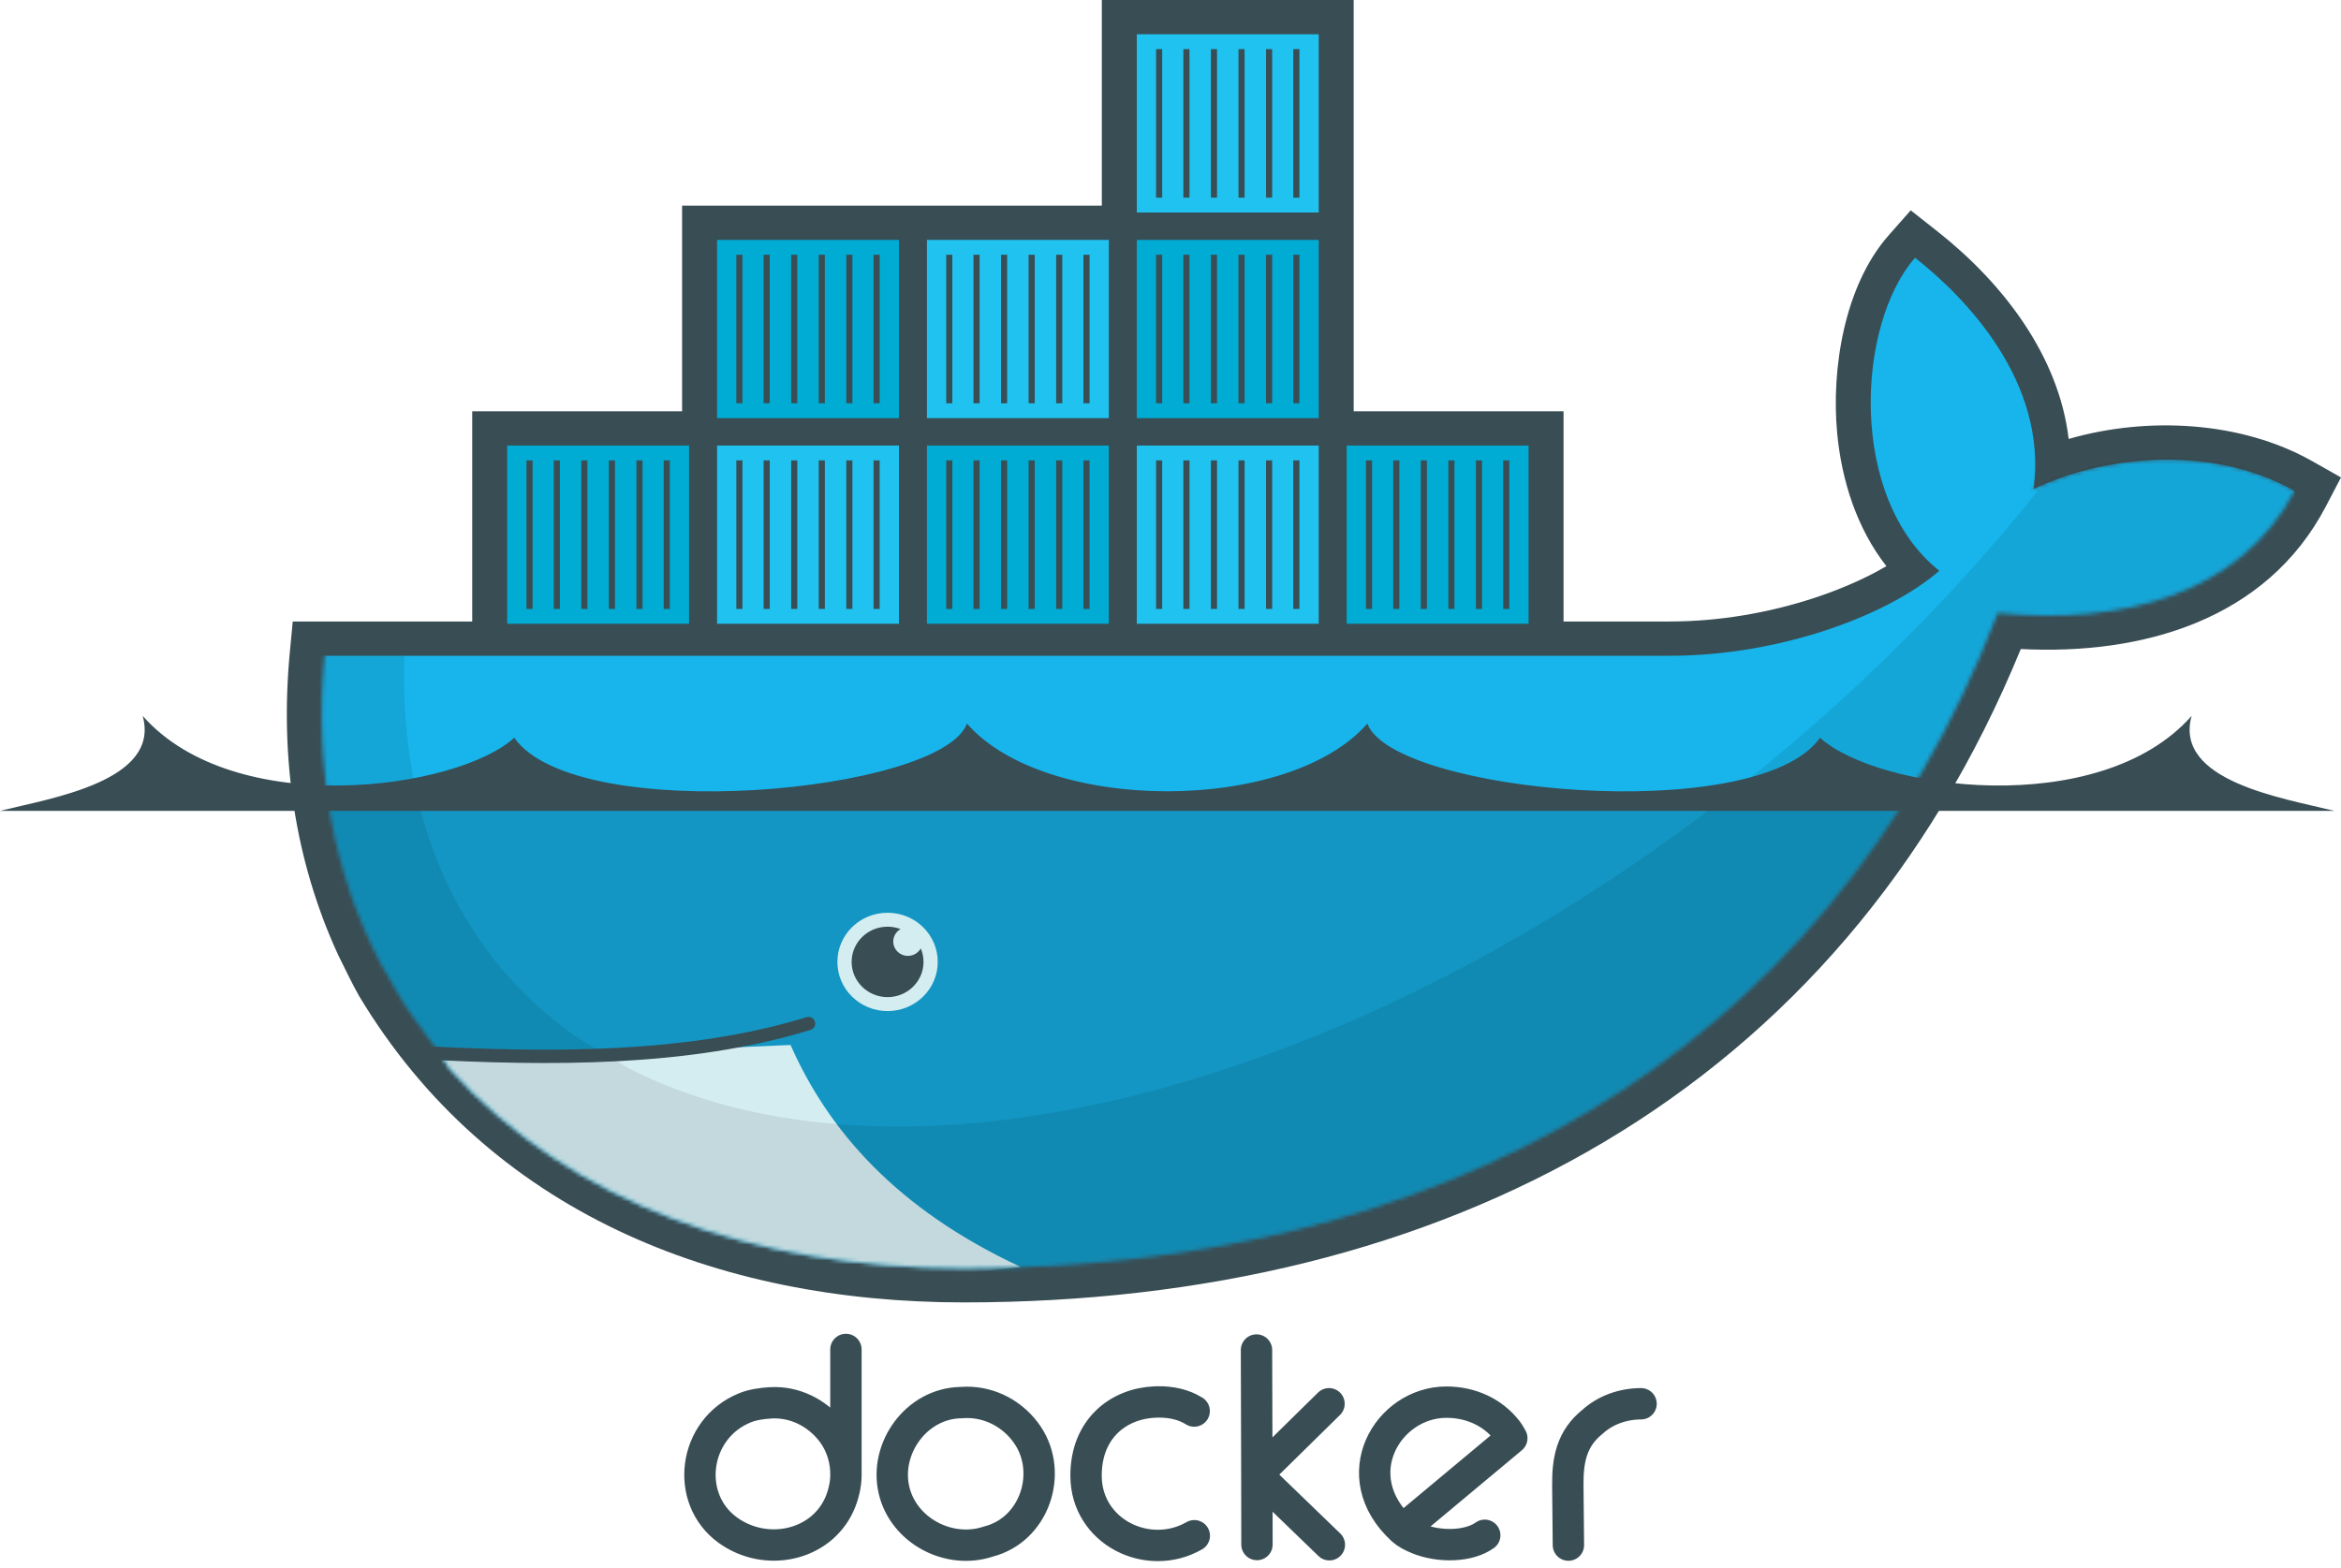 <svg width="597" height="400" viewBox="0 0 597 400" fill="none" xmlns="http://www.w3.org/2000/svg">
<path d="M345.215 104.915H398.736V158.54H425.798C438.295 158.54 451.149 156.358 462.984 152.428C468.799 150.495 475.327 147.805 481.063 144.423C473.508 134.755 469.65 122.546 468.515 110.513C466.973 94.146 470.341 72.842 481.643 60.032L487.269 53.654L493.973 58.936C510.853 72.228 525.048 90.8 527.55 111.973C547.874 106.113 571.736 107.499 589.65 117.633L597 121.79L593.132 129.19C577.981 158.173 546.307 167.151 515.34 165.562C469.002 278.683 368.119 332.238 245.799 332.238C182.604 332.238 124.624 309.084 91.608 254.129C89.672 250.716 88.014 247.146 86.256 243.64C75.096 219.45 71.389 192.95 73.904 166.472L74.658 158.541H120.425V104.916H173.946V52.458H280.988V0H345.214L345.215 104.915Z" fill="#394D54"/>
<mask id="mask0_41_1838" style="mask-type:luminance" maskUnits="userSpaceOnUse" x="82" y="4" width="504" height="320">
<path d="M177.889 4.587V110.118H126.395V162.884H83.282C83.099 164.411 82.951 165.942 82.8 167.472C80.106 196.22 85.226 222.733 96.99 245.402L100.94 252.356C103.308 256.524 106.069 260.438 108.986 264.257C111.9 268.071 112.932 270.182 114.765 272.716C145.869 306.981 192.236 323.474 245.767 323.474C364.317 323.474 464.928 271.998 509.455 156.36C541.046 159.537 571.35 151.597 585.16 125.174C563.161 112.731 534.887 116.719 518.598 124.743L561.754 4.587L393.228 110.118H339.393V4.587H177.889Z" fill="white"/>
</mask>
<g mask="url(#mask0_41_1838)">
<path d="M289.909 8.741H336.295V54.206H289.909V8.741Z" fill="#20C2EF"/>
<path d="M295.605 50.417V12.528ZM302.561 50.417V12.528ZM309.587 50.417V12.528ZM316.617 50.417V12.528ZM323.646 50.417V12.528ZM330.6 50.417V12.528Z" fill="black"/>
<path d="M295.605 50.417V12.528M302.561 50.417V12.528M309.587 50.417V12.528M316.617 50.417V12.528M323.646 50.417V12.528M330.6 50.417V12.528" stroke="#394D54" stroke-width="1.56"/>
<path d="M343.431 54.204H389.816V8.741H343.431V54.204Z" fill="#00ACD3"/>
<path d="M349.126 12.529V50.419ZM356.082 12.529V50.419ZM363.108 12.529V50.419ZM370.138 12.529V50.419ZM377.167 12.529V50.419ZM384.122 12.529V50.419Z" fill="black"/>
<path d="M349.126 12.529V50.419M356.082 12.529V50.419M363.108 12.529V50.419M370.138 12.529V50.419M377.167 12.529V50.419M384.122 12.529V50.419" stroke="#394D54" stroke-width="1.56"/>
<path d="M75.825 61.2H122.211V106.663H75.825V61.2Z" fill="#00ACD3"/>
<path d="M75.825 113.657H122.211V159.123H75.825V113.657Z" fill="#20C2EF"/>
<path d="M81.52 102.875V64.986ZM88.477 102.875V64.986ZM95.503 102.875V64.986ZM102.533 102.875V64.986ZM109.561 102.875V64.986ZM116.516 102.875V64.986Z" fill="black"/>
<path d="M81.52 102.875V64.986M88.477 102.875V64.986M95.503 102.875V64.986M102.533 102.875V64.986M109.561 102.875V64.986M116.516 102.875V64.986" stroke="#394D54" stroke-width="1.56"/>
<path d="M81.52 155.333V117.444ZM88.477 155.333V117.444ZM95.503 155.333V117.444ZM102.533 155.333V117.444ZM109.561 155.333V117.444ZM116.516 155.333V117.444Z" fill="black"/>
<path d="M81.52 155.333V117.444M88.477 155.333V117.444M95.503 155.333V117.444M102.533 155.333V117.444M109.561 155.333V117.444M116.516 155.333V117.444" stroke="#394D54" stroke-width="1.56"/>
<path d="M129.346 159.12H175.732V113.657H129.346V159.12Z" fill="#00ACD3"/>
<path d="M129.346 106.664H175.732V61.198H129.346V106.664Z" fill="#20C2EF"/>
<path d="M135.042 117.445V155.335ZM141.998 117.445V155.335ZM149.024 117.445V155.335ZM156.054 117.445V155.335ZM163.083 117.445V155.335ZM170.038 117.445V155.335Z" fill="black"/>
<path d="M135.042 117.445V155.335M141.998 117.445V155.335M149.024 117.445V155.335M156.054 117.445V155.335M163.083 117.445V155.335M170.038 117.445V155.335" stroke="#394D54" stroke-width="1.56"/>
<path d="M135.042 64.987V102.877ZM141.998 64.987V102.877ZM149.024 64.987V102.877ZM156.054 64.987V102.877ZM163.083 64.987V102.877ZM170.038 64.987V102.877Z" fill="black"/>
<path d="M135.042 64.987V102.877M141.998 64.987V102.877M149.024 64.987V102.877M156.054 64.987V102.877M163.083 64.987V102.877M170.038 64.987V102.877" stroke="#394D54" stroke-width="1.56"/>
<path d="M182.867 61.2H229.253V106.663H182.867V61.2Z" fill="#00ACD3"/>
<path d="M182.867 113.657H229.253V159.123H182.867V113.657Z" fill="#20C2EF"/>
<path d="M188.562 102.875V64.986ZM195.519 102.875V64.986ZM202.545 102.875V64.986ZM209.575 102.875V64.986ZM216.603 102.875V64.986ZM223.558 102.875V64.986Z" fill="black"/>
<path d="M188.562 102.875V64.986M195.519 102.875V64.986M202.545 102.875V64.986M209.575 102.875V64.986M216.603 102.875V64.986M223.558 102.875V64.986" stroke="#394D54" stroke-width="1.56"/>
<path d="M188.562 155.333V117.444ZM195.519 155.333V117.444ZM202.545 155.333V117.444ZM209.575 155.333V117.444ZM216.603 155.333V117.444ZM223.558 155.333V117.444Z" fill="black"/>
<path d="M188.562 155.333V117.444M195.519 155.333V117.444M202.545 155.333V117.444M209.575 155.333V117.444M216.603 155.333V117.444M223.558 155.333V117.444" stroke="#394D54" stroke-width="1.56"/>
<path d="M236.388 159.12H282.774V113.657H236.388V159.12Z" fill="#00ACD3"/>
<path d="M236.388 106.664H282.774V61.198H236.388V106.664Z" fill="#20C2EF"/>
<path d="M242.084 117.445V155.335ZM249.04 117.445V155.335ZM256.066 117.445V155.335ZM263.096 117.445V155.335ZM270.125 117.445V155.335ZM277.079 117.445V155.335Z" fill="black"/>
<path d="M242.084 117.445V155.335M249.04 117.445V155.335M256.066 117.445V155.335M263.096 117.445V155.335M270.125 117.445V155.335M277.079 117.445V155.335" stroke="#394D54" stroke-width="1.56"/>
<path d="M242.084 64.987V102.877ZM249.04 64.987V102.877ZM256.066 64.987V102.877ZM263.096 64.987V102.877ZM270.125 64.987V102.877ZM277.079 64.987V102.877Z" fill="black"/>
<path d="M242.084 64.987V102.877M249.04 64.987V102.877M256.066 64.987V102.877M263.096 64.987V102.877M270.125 64.987V102.877M277.079 64.987V102.877" stroke="#394D54" stroke-width="1.56"/>
<path d="M289.909 61.2H336.295V106.663H289.909V61.2Z" fill="#00ACD3"/>
<path d="M289.909 113.657H336.295V159.123H289.909V113.657Z" fill="#20C2EF"/>
<path d="M295.605 102.875V64.986ZM302.561 102.875V64.986ZM309.587 102.875V64.986ZM316.617 102.875V64.986ZM323.646 102.875V64.986ZM330.6 102.875V64.986Z" fill="black"/>
<path d="M295.605 102.875V64.986M302.561 102.875V64.986M309.587 102.875V64.986M316.617 102.875V64.986M323.646 102.875V64.986M330.6 102.875V64.986" stroke="#394D54" stroke-width="1.56"/>
<path d="M295.605 155.333V117.444ZM302.561 155.333V117.444ZM309.587 155.333V117.444ZM316.617 155.333V117.444ZM323.646 155.333V117.444ZM330.6 155.333V117.444Z" fill="black"/>
<path d="M295.605 155.333V117.444M302.561 155.333V117.444M309.587 155.333V117.444M316.617 155.333V117.444M323.646 155.333V117.444M330.6 155.333V117.444" stroke="#394D54" stroke-width="1.56"/>
<path d="M343.431 159.12H389.816V113.657H343.431V159.12Z" fill="#00ACD3"/>
<path d="M343.431 106.664H389.816V61.198H343.431V106.664Z" fill="#20C2EF"/>
<path d="M349.126 117.445V155.335ZM356.082 117.445V155.335ZM363.108 117.445V155.335ZM370.138 117.445V155.335ZM377.167 117.445V155.335ZM384.122 117.445V155.335Z" fill="black"/>
<path d="M349.126 117.445V155.335M356.082 117.445V155.335M363.108 117.445V155.335M370.138 117.445V155.335M377.167 117.445V155.335M384.122 117.445V155.335" stroke="#394D54" stroke-width="1.56"/>
<path d="M349.126 64.987V102.877ZM356.082 64.987V102.877ZM363.108 64.987V102.877ZM370.138 64.987V102.877ZM377.167 64.987V102.877ZM384.122 64.987V102.877Z" fill="black"/>
<path d="M349.126 64.987V102.877M356.082 64.987V102.877M363.108 64.987V102.877M370.138 64.987V102.877M377.167 64.987V102.877M384.122 64.987V102.877" stroke="#394D54" stroke-width="1.56"/>
</g>
<mask id="mask1_41_1838" style="mask-type:luminance" maskUnits="userSpaceOnUse" x="82" y="4" width="504" height="320">
<path d="M177.889 4.587V110.118H126.395V162.884H83.282C83.099 164.411 82.951 165.942 82.8 167.472C80.106 196.22 85.226 222.733 96.99 245.402L100.94 252.356C103.308 256.524 106.069 260.438 108.986 264.257C111.9 268.071 112.932 270.182 114.765 272.716C145.869 306.981 192.236 323.474 245.767 323.474C364.317 323.474 464.928 271.998 509.455 156.36C541.046 159.537 571.35 151.597 585.16 125.174C563.161 112.731 534.887 116.719 518.598 124.743L561.754 4.587L393.228 110.118H339.393V4.587H177.889Z" fill="white"/>
</mask>
<g mask="url(#mask1_41_1838)">
<path d="M518.616 124.754C522.205 97.419 501.333 75.947 488.389 65.752C473.473 82.655 471.155 126.955 494.556 145.606C481.497 156.976 453.976 167.282 425.798 167.282H79.582C76.842 196.113 79.582 334.945 79.582 334.945H587.501L585.192 125.205C563.193 112.762 534.905 116.73 518.616 124.754Z" fill="#17B5EB"/>
</g>
<mask id="mask2_41_1838" style="mask-type:luminance" maskUnits="userSpaceOnUse" x="82" y="4" width="504" height="320">
<path d="M177.889 4.587V110.118H126.395V162.884H83.282C83.099 164.411 82.951 165.942 82.8 167.472C80.106 196.22 85.226 222.733 96.99 245.402L100.94 252.356C103.308 256.524 106.069 260.438 108.986 264.257C111.9 268.071 112.932 270.182 114.765 272.716C145.869 306.981 192.236 323.474 245.767 323.474C364.317 323.474 464.928 271.998 509.455 156.36C541.046 159.537 571.35 151.597 585.16 125.174C563.161 112.731 534.887 116.719 518.598 124.743L561.754 4.587L393.228 110.118H339.393V4.587H177.889Z" fill="white"/>
</mask>
<g mask="url(#mask2_41_1838)">
<path d="M79.582 204.179V334.945H587.5V204.179" fill="black" fill-opacity="0.17"/>
</g>
<mask id="mask3_41_1838" style="mask-type:luminance" maskUnits="userSpaceOnUse" x="82" y="4" width="504" height="320">
<path d="M177.889 4.587V110.118H126.395V162.884H83.282C83.099 164.411 82.951 165.942 82.8 167.472C80.106 196.22 85.226 222.733 96.99 245.402L100.94 252.356C103.308 256.524 106.069 260.438 108.986 264.257C111.9 268.071 112.932 270.182 114.765 272.716C145.869 306.981 192.236 323.474 245.767 323.474C364.317 323.474 464.928 271.998 509.455 156.36C541.046 159.537 571.35 151.597 585.16 125.174C563.161 112.731 534.887 116.719 518.598 124.743L561.754 4.587L393.228 110.118H339.393V4.587H177.889Z" fill="white"/>
</mask>
<g mask="url(#mask3_41_1838)">
<path d="M260.366 323.222C228.675 308.482 211.279 288.445 201.601 266.569L105.329 270.709L154.482 334.945L260.366 323.222Z" fill="#D4EDF1"/>
</g>
<mask id="mask4_41_1838" style="mask-type:luminance" maskUnits="userSpaceOnUse" x="82" y="4" width="504" height="320">
<path d="M177.889 4.587V110.118H126.395V162.884H83.282C83.099 164.411 82.951 165.942 82.8 167.472C80.106 196.22 85.226 222.733 96.99 245.402L100.94 252.356C103.308 256.524 106.069 260.438 108.986 264.257C111.9 268.071 112.932 270.182 114.765 272.716C145.869 306.981 192.236 323.474 245.767 323.474C364.317 323.474 464.928 271.998 509.455 156.36C541.046 159.537 571.35 151.597 585.16 125.174C563.161 112.731 534.887 116.719 518.598 124.743L561.754 4.587L393.228 110.118H339.393V4.587H177.889Z" fill="white"/>
</mask>
<g mask="url(#mask4_41_1838)">
<path d="M520.792 123.74V123.811C471.964 185.499 401.927 239.388 326.738 267.698C259.668 292.951 201.19 293.072 160.846 272.788C156.501 270.383 152.242 267.714 147.972 265.189C118.394 244.927 101.734 211.41 103.134 167.257H79.582V334.945H587.5V114.707H528.984L520.792 123.74Z" fill="black" fill-opacity="0.085"/>
</g>
<path d="M106.792 268.486C139.947 270.265 175.331 270.584 206.196 261.102" stroke="#394D54" stroke-width="3.4" stroke-linecap="round"/>
<path d="M239.144 245.38C239.144 252.306 233.415 257.921 226.348 257.921C219.281 257.921 213.551 252.306 213.551 245.38C213.551 238.454 219.281 232.836 226.348 232.836C233.415 232.836 239.144 238.454 239.144 245.38Z" fill="#D4EDF1"/>
<path d="M0 206.845H595.289C582.327 203.622 554.279 199.269 558.904 182.619C535.336 209.35 478.497 201.373 464.152 188.191C448.178 210.9 355.185 202.268 348.699 184.578C328.673 207.613 266.619 207.613 246.592 184.578C240.104 202.268 147.112 210.9 131.137 188.191C116.792 201.373 59.958 209.35 36.387 182.619C41.013 199.269 12.964 203.622 0 206.845Z" fill="#394D54"/>
<path d="M229.667 237.003C228.55 237.635 227.794 238.821 227.794 240.178C227.794 242.202 229.469 243.841 231.534 243.841C232.95 243.841 234.179 243.071 234.815 241.933C235.264 242.994 235.513 244.158 235.513 245.38C235.513 250.34 231.41 254.361 226.348 254.361C221.288 254.361 217.182 250.34 217.182 245.38C217.182 240.417 221.288 236.395 226.348 236.395C227.519 236.395 228.636 236.611 229.667 237.003Z" fill="#394D54"/>
<path d="M320.551 394L320.52 376.194M320.52 376.194L320.43 344.385M320.52 376.194L338.924 358.094M320.52 376.194L339.015 394.059M215.728 376.43C215.817 372.612 214.677 368.71 212.368 365.552C209.041 361.002 203.656 357.895 197.748 357.828C197.354 357.828 196.964 357.828 196.568 357.858C194.232 357.998 191.97 358.314 189.969 359.125C176.806 364.459 174.474 382.261 185.58 390.315C195.197 397.29 209.187 394.442 214.033 383.8C215.057 381.551 215.728 378.716 215.728 376.43ZM215.728 376.43V344.238M304.539 359.951C301.814 358.236 298.634 357.617 295.489 357.622C295.147 357.622 294.797 357.639 294.49 357.651C285.396 358.032 276.964 364.291 276.964 376.43C276.964 390.782 292.764 398.528 304.569 391.76M357.601 390.197C366.902 382.438 385.54 366.879 385.54 366.879C385.54 366.879 384.86 365.627 384.42 365.051C380.659 360.135 374.913 357.681 368.861 357.681C353.904 357.681 342.693 376.517 357.601 390.197ZM357.601 390.197C358.633 391.144 360.051 391.886 361.627 392.526C367.098 394.747 374.587 394.565 378.638 391.642M418.5 358.094C413.907 358.106 409.435 359.672 406.12 362.693C400.892 366.894 399.757 372.201 399.824 378.907L399.975 394.148M246.298 357.74C245.874 357.747 245.452 357.791 245.027 357.799C233.685 358.002 225.508 369.475 227.985 380.115C230.399 390.484 242.03 396.624 252.079 393.234C263.781 390.245 268.554 375.894 262.129 366.201C258.615 360.899 252.658 357.622 246.298 357.74Z" stroke="#394D54" stroke-width="8" stroke-linecap="round" stroke-linejoin="round"/>
</svg>

